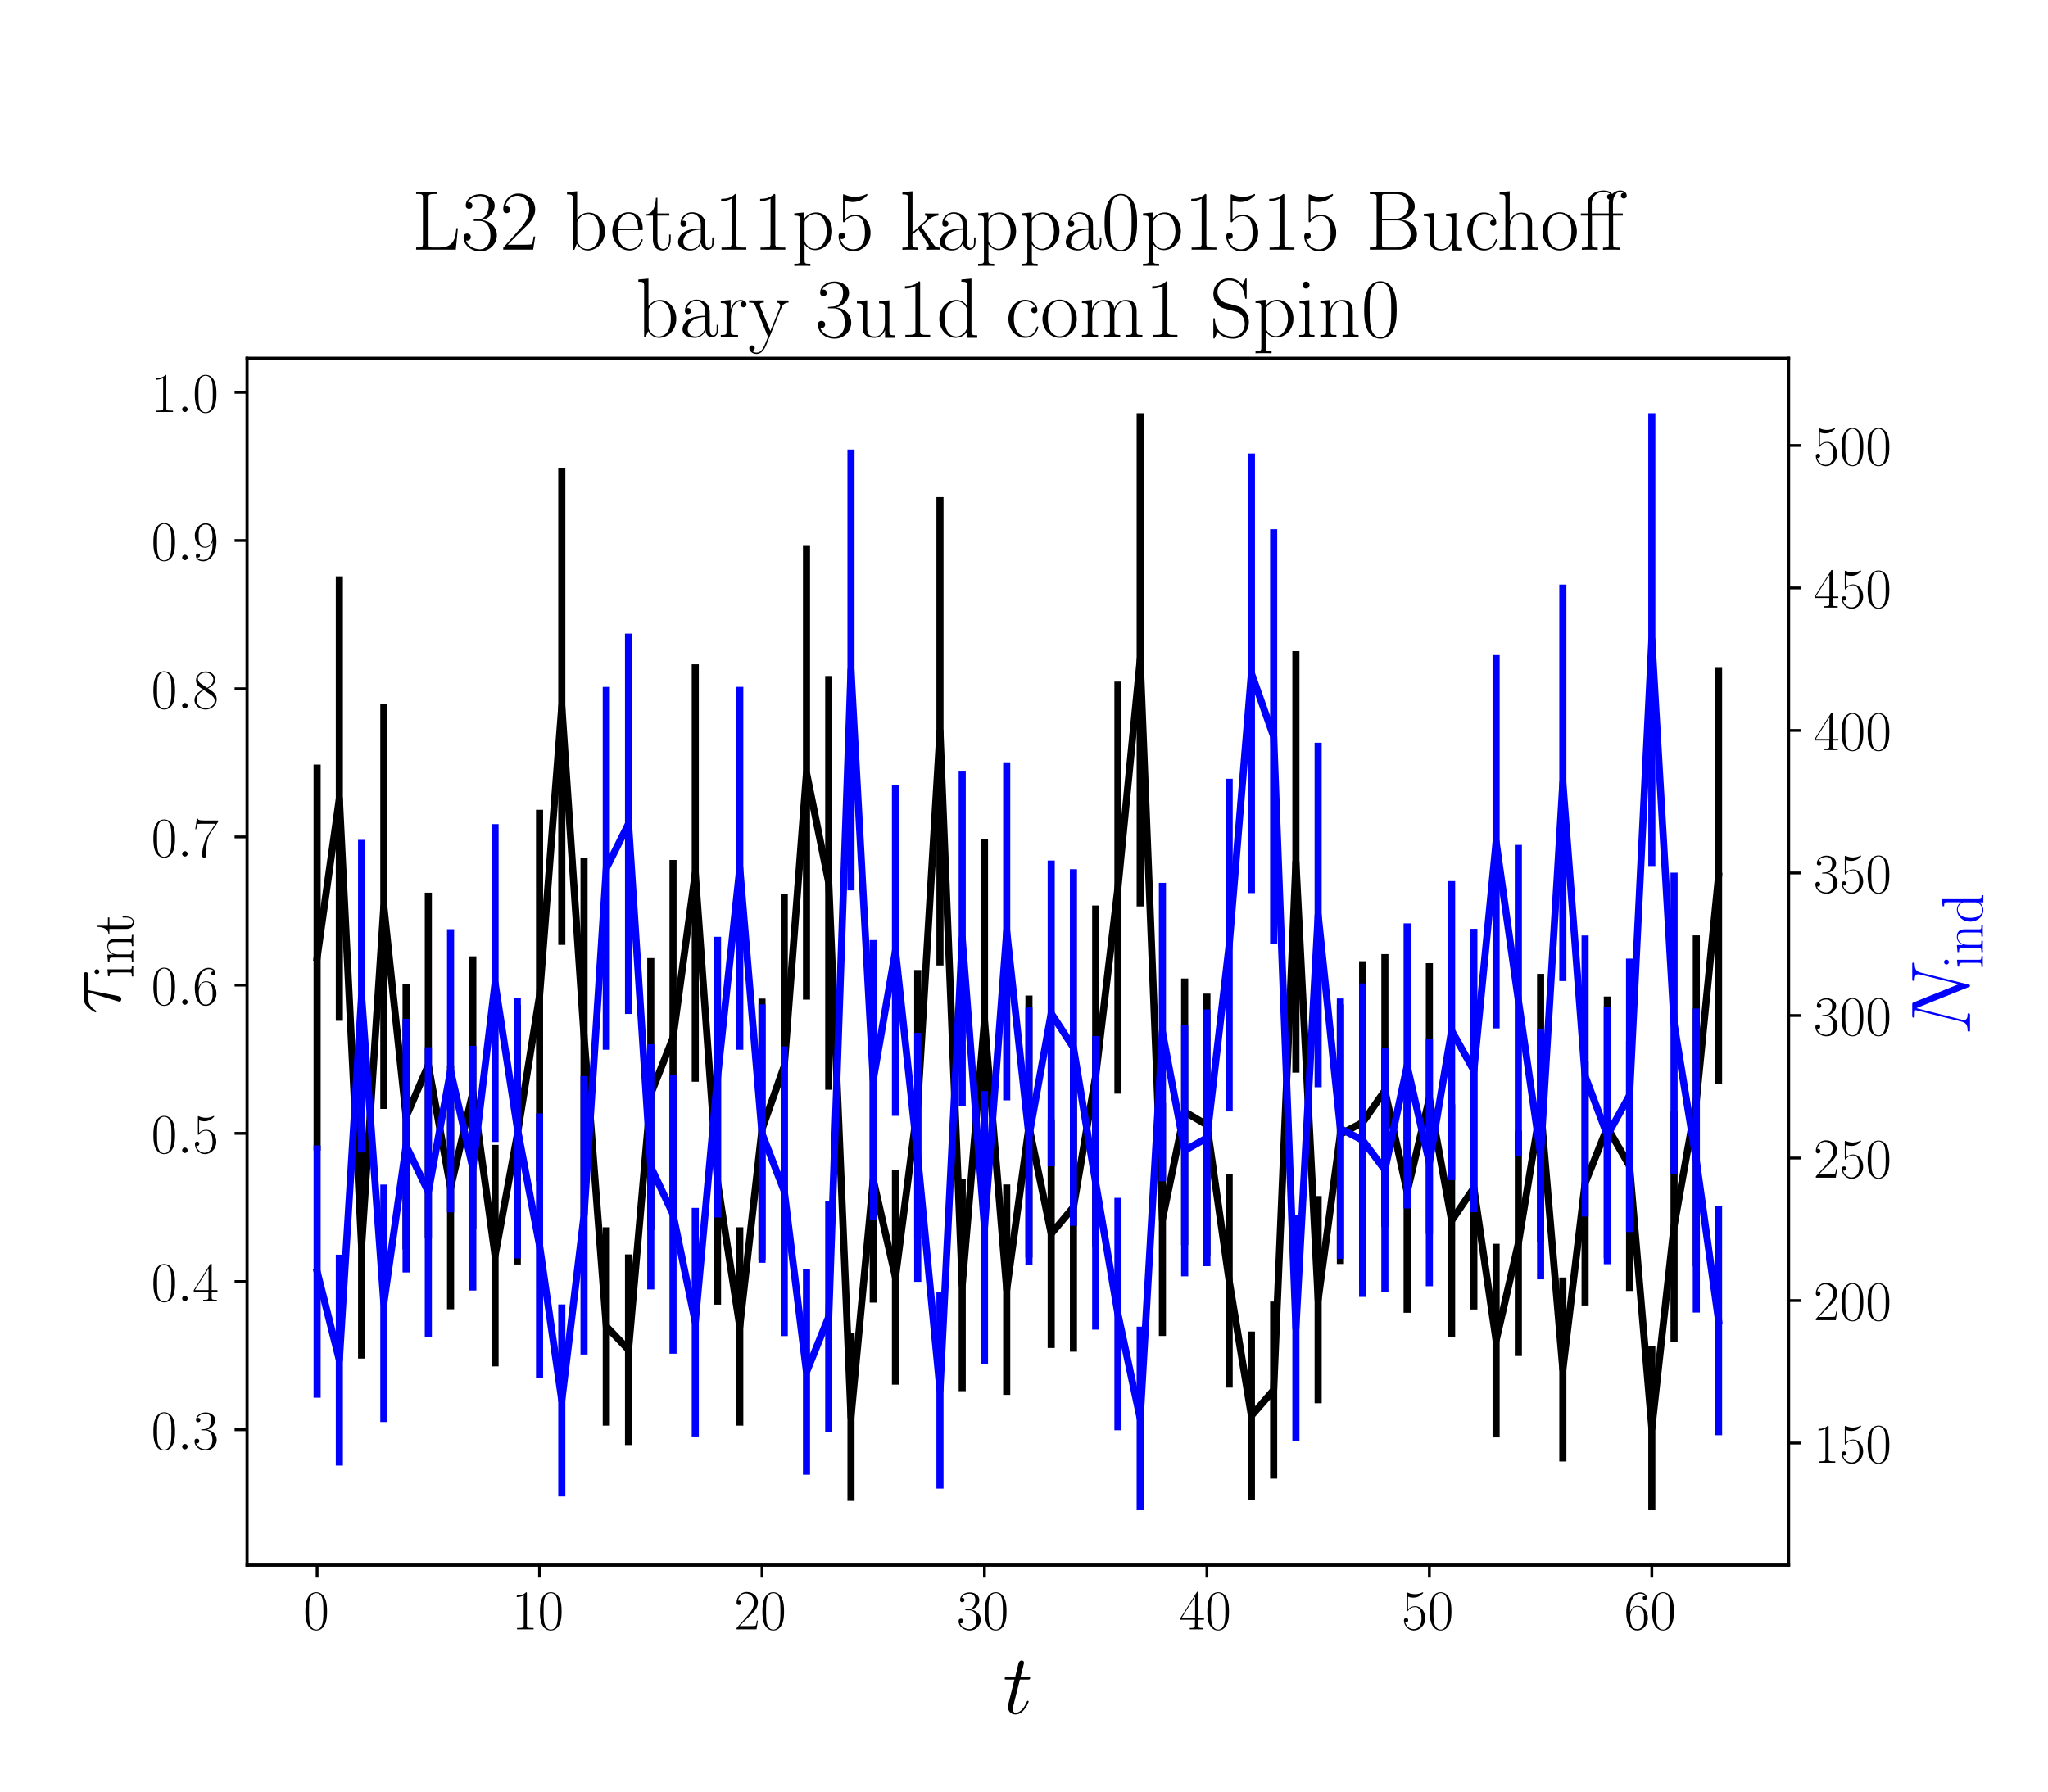 <?xml version="1.0" encoding="utf-8" standalone="no"?>
<!DOCTYPE svg PUBLIC "-//W3C//DTD SVG 1.1//EN"
  "http://www.w3.org/Graphics/SVG/1.1/DTD/svg11.dtd">
<!-- Created with matplotlib (https://matplotlib.org/) -->
<svg height="504pt" version="1.1" viewBox="0 0 576 504" width="576pt" xmlns="http://www.w3.org/2000/svg" xmlns:xlink="http://www.w3.org/1999/xlink">
 <defs>
  <style type="text/css">*{stroke-linecap:butt;stroke-linejoin:round;}</style>
 </defs>
 <g id="figure_1">
  <g id="patch_1">
   <path d="M 0 504 
L 576 504 
L 576 0 
L 0 0 
z
" style="fill:#ffffff;"/>
  </g>
  <g id="axes_1">
   <g id="patch_2">
    <path d="M 69.479 440.296 
L 503.053 440.296 
L 503.053 100.8 
L 69.479 100.8 
z
" style="fill:#ffffff;"/>
   </g>
   <g id="matplotlib.axis_1">
    <g id="xtick_1">
     <g id="line2d_1">
      <defs>
       <path d="M 0 0 
L 0 3.5 
" id="m3d76c1d32d" style="stroke:#000000;stroke-width:0.8;"/>
      </defs>
      <g>
       <use style="stroke:#000000;stroke-width:0.8;" x="89.187" xlink:href="#m3d76c1d32d" y="440.296"/>
      </g>
     </g>
     <g id="text_1">
      <!-- $\mathdefault{0}$ -->
      <g transform="translate(85.285 458.365)scale(0.16 -0.16)">
       <defs>
        <path d="M 42 31.641 
C 42 37.75 41.906 48.125 37.703 56.109 
C 34 63.109 28.094 65.594 22.906 65.594 
C 18.094 65.594 12 63.406 8.203 56.203 
C 4.203 48.719 3.797 39.438 3.797 31.641 
C 3.797 25.953 3.906 17.281 7 9.672 
C 11.297 -0.609 19 -2 22.906 -2 
C 27.5 -2 34.5 -0.109 38.594 9.375 
C 41.594 16.281 42 24.359 42 31.641 
z
M 22.906 -0.406 
C 16.5 -0.406 12.703 5.078 11.297 12.688 
C 10.203 18.562 10.203 27.156 10.203 32.75 
C 10.203 40.438 10.203 46.828 11.5 52.922 
C 13.406 61.391 19 64 22.906 64 
C 27 64 32.297 61.297 34.203 53.125 
C 35.5 47.438 35.594 40.734 35.594 32.75 
C 35.594 26.25 35.594 18.266 34.406 12.375 
C 32.297 1.484 26.406 -0.406 22.906 -0.406 
z
" id="CMR17-48"/>
       </defs>
       <use transform="scale(0.996)" xlink:href="#CMR17-48"/>
      </g>
     </g>
    </g>
    <g id="xtick_2">
     <g id="line2d_2">
      <g>
       <use style="stroke:#000000;stroke-width:0.8;" x="151.751" xlink:href="#m3d76c1d32d" y="440.296"/>
      </g>
     </g>
     <g id="text_2">
      <!-- $\mathdefault{10}$ -->
      <g transform="translate(143.947 458.365)scale(0.16 -0.16)">
       <defs>
        <path d="M 26.594 63.406 
C 26.594 65.5 26.5 65.5 25.094 65.5 
C 21.203 61.188 15.297 59.797 9.703 59.797 
C 9.406 59.797 8.906 59.797 8.797 59.5 
C 8.703 59.297 8.703 59.094 8.703 57 
C 11.797 57 17 57.594 21 59.984 
L 21 7.203 
C 21 3.688 20.797 2.5 12.203 2.5 
L 9.203 2.5 
L 9.203 0 
C 14 0 19 0 23.797 0 
C 28.594 0 33.594 0 38.406 0 
L 38.406 2.5 
L 35.406 2.5 
C 26.797 2.5 26.594 3.594 26.594 7.156 
z
" id="CMR17-49"/>
       </defs>
       <use transform="scale(0.996)" xlink:href="#CMR17-49"/>
       <use transform="translate(45.69 0)scale(0.996)" xlink:href="#CMR17-48"/>
      </g>
     </g>
    </g>
    <g id="xtick_3">
     <g id="line2d_3">
      <g>
       <use style="stroke:#000000;stroke-width:0.8;" x="214.316" xlink:href="#m3d76c1d32d" y="440.296"/>
      </g>
     </g>
     <g id="text_3">
      <!-- $\mathdefault{20}$ -->
      <g transform="translate(206.512 458.365)scale(0.16 -0.16)">
       <defs>
        <path d="M 41.703 15.453 
L 39.906 15.453 
C 38.906 8.375 38.094 7.172 37.703 6.562 
C 37.203 5.766 30 5.766 28.594 5.766 
L 9.406 5.766 
C 13 9.672 20 16.75 28.5 24.953 
C 34.594 30.734 41.703 37.531 41.703 47.422 
C 41.703 59.219 32.297 66 21.797 66 
C 10.797 66 4.094 56.312 4.094 47.344 
C 4.094 43.438 7 42.938 8.203 42.938 
C 9.203 42.938 12.203 43.547 12.203 47.031 
C 12.203 50.109 9.594 51 8.203 51 
C 7.594 51 7 50.906 6.594 50.703 
C 8.5 59.219 14.297 63.406 20.406 63.406 
C 29.094 63.406 34.797 56.516 34.797 47.422 
C 34.797 38.734 29.703 31.25 24 24.75 
L 4.094 2.281 
L 4.094 0 
L 39.297 0 
z
" id="CMR17-50"/>
       </defs>
       <use transform="scale(0.996)" xlink:href="#CMR17-50"/>
       <use transform="translate(45.69 0)scale(0.996)" xlink:href="#CMR17-48"/>
      </g>
     </g>
    </g>
    <g id="xtick_4">
     <g id="line2d_4">
      <g>
       <use style="stroke:#000000;stroke-width:0.8;" x="276.881" xlink:href="#m3d76c1d32d" y="440.296"/>
      </g>
     </g>
     <g id="text_4">
      <!-- $\mathdefault{30}$ -->
      <g transform="translate(269.077 458.365)scale(0.16 -0.16)">
       <defs>
        <path d="M 22.094 33.703 
C 31 33.703 34.906 25.969 34.906 17.031 
C 34.906 5 28.5 0.391 22.703 0.391 
C 17.406 0.391 8.797 3.031 6.094 10.828 
C 6.594 10.625 7.094 10.625 7.594 10.625 
C 10 10.625 11.797 12.219 11.797 14.812 
C 11.797 17.703 9.594 19 7.594 19 
C 5.906 19 3.297 18.203 3.297 14.469 
C 3.297 5.234 12.297 -2 22.906 -2 
C 34 -2 42.5 6.719 42.5 16.953 
C 42.5 26.672 34.5 33.703 25 34.797 
C 32.594 36.375 39.906 43.062 39.906 52.016 
C 39.906 59.688 32 65.297 23 65.297 
C 13.906 65.297 5.906 59.828 5.906 52.016 
C 5.906 48.594 8.5 48 9.797 48 
C 11.906 48 13.703 49.297 13.703 51.891 
C 13.703 54.469 11.906 55.766 9.797 55.766 
C 9.406 55.766 8.906 55.766 8.5 55.578 
C 11.406 61.859 19.297 63 22.797 63 
C 26.297 63 32.906 61.328 32.906 51.875 
C 32.906 49.109 32.5 44.188 29.094 39.844 
C 26.094 36 22.703 36 19.406 35.688 
C 18.906 35.688 16.594 35.453 16.203 35.453 
C 15.5 35.359 15.094 35.266 15.094 34.5 
C 15.094 33.797 15.203 33.703 17.203 33.703 
z
" id="CMR17-51"/>
       </defs>
       <use transform="scale(0.996)" xlink:href="#CMR17-51"/>
       <use transform="translate(45.69 0)scale(0.996)" xlink:href="#CMR17-48"/>
      </g>
     </g>
    </g>
    <g id="xtick_5">
     <g id="line2d_5">
      <g>
       <use style="stroke:#000000;stroke-width:0.8;" x="339.446" xlink:href="#m3d76c1d32d" y="440.296"/>
      </g>
     </g>
     <g id="text_5">
      <!-- $\mathdefault{40}$ -->
      <g transform="translate(331.642 458.365)scale(0.16 -0.16)">
       <defs>
        <path d="M 33.594 64.406 
C 33.594 66.5 33.5 66.5 31.703 66.5 
L 2 19.594 
L 2 17 
L 27.797 17 
L 27.797 7.141 
C 27.797 3.5 27.594 2.5 20.594 2.5 
L 18.703 2.5 
L 18.703 0 
C 21.906 0 27.297 0 30.703 0 
C 34.094 0 39.5 0 42.703 0 
L 42.703 2.5 
L 40.797 2.5 
C 33.797 2.5 33.594 3.5 33.594 7.141 
L 33.594 17 
L 43.797 17 
L 43.797 19.594 
L 33.594 19.594 
z
M 28.094 57.859 
L 28.094 19.594 
L 4 19.594 
z
" id="CMR17-52"/>
       </defs>
       <use transform="scale(0.996)" xlink:href="#CMR17-52"/>
       <use transform="translate(45.69 0)scale(0.996)" xlink:href="#CMR17-48"/>
      </g>
     </g>
    </g>
    <g id="xtick_6">
     <g id="line2d_6">
      <g>
       <use style="stroke:#000000;stroke-width:0.8;" x="402.011" xlink:href="#m3d76c1d32d" y="440.296"/>
      </g>
     </g>
     <g id="text_6">
      <!-- $\mathdefault{50}$ -->
      <g transform="translate(394.207 458.365)scale(0.16 -0.16)">
       <defs>
        <path d="M 11.406 57.688 
C 12.406 57.281 16.5 56 20.703 56 
C 30 56 35.094 61.109 38 64.062 
C 38 64.953 38 65.5 37.406 65.5 
C 37.297 65.5 37.094 65.5 36.297 65.047 
C 32.797 63.406 28.703 62.078 23.703 62.078 
C 20.703 62.078 16.203 62.484 11.297 64.672 
C 10.203 65.172 10 65.172 9.906 65.172 
C 9.406 65.172 9.297 65.062 9.297 63.078 
L 9.297 34.422 
C 9.297 32.641 9.297 32.141 10.297 32.141 
C 10.797 32.141 11 32.344 11.5 33.031 
C 14.703 37.516 19.094 39.406 24.094 39.406 
C 27.594 39.406 35.094 37.219 35.094 20.141 
C 35.094 16.953 35.094 11.172 32.094 6.578 
C 29.594 2.484 25.703 0.391 21.406 0.391 
C 14.797 0.391 8.094 5 6.297 12.719 
C 6.703 12.609 7.5 12.422 7.906 12.422 
C 9.203 12.422 11.703 13.125 11.703 16.219 
C 11.703 18.906 9.797 20 7.906 20 
C 5.594 20 4.094 18.594 4.094 15.797 
C 4.094 7.094 11 -2 21.594 -2 
C 31.906 -2 41.703 6.875 41.703 19.75 
C 41.703 31.719 33.906 41 24.203 41 
C 19.094 41 14.797 39.109 11.406 35.531 
z
" id="CMR17-53"/>
       </defs>
       <use transform="scale(0.996)" xlink:href="#CMR17-53"/>
       <use transform="translate(45.69 0)scale(0.996)" xlink:href="#CMR17-48"/>
      </g>
     </g>
    </g>
    <g id="xtick_7">
     <g id="line2d_7">
      <g>
       <use style="stroke:#000000;stroke-width:0.8;" x="464.576" xlink:href="#m3d76c1d32d" y="440.296"/>
      </g>
     </g>
     <g id="text_7">
      <!-- $\mathdefault{60}$ -->
      <g transform="translate(456.772 458.365)scale(0.16 -0.16)">
       <defs>
        <path d="M 10.594 34 
C 10.594 57.656 21.797 63 28.297 63 
C 30.406 63 35.5 62.641 37.5 59 
C 35.906 59 32.906 59 32.906 55.516 
C 32.906 52.828 35.094 51.922 36.5 51.922 
C 37.406 51.922 40.094 52.312 40.094 55.625 
C 40.094 61.781 35.094 65.297 28.203 65.297 
C 16.297 65.297 3.797 52.969 3.797 31 
C 3.797 3.953 15.094 -2 23.094 -2 
C 32.797 -2 42 6.672 42 20.047 
C 42 32.516 33.906 41.594 23.703 41.594 
C 17.594 41.594 13.094 37.609 10.594 30.625 
z
M 23.094 0.391 
C 10.797 0.391 10.797 18.75 10.797 22.438 
C 10.797 29.625 14.203 40 23.5 40 
C 25.203 40 30.094 40 33.406 33.125 
C 35.203 29.219 35.203 25.141 35.203 20.141 
C 35.203 14.75 35.203 10.781 33.094 6.781 
C 30.906 2.672 27.703 0.391 23.094 0.391 
z
" id="CMR17-54"/>
       </defs>
       <use transform="scale(0.996)" xlink:href="#CMR17-54"/>
       <use transform="translate(45.69 0)scale(0.996)" xlink:href="#CMR17-48"/>
      </g>
     </g>
    </g>
    <g id="text_8">
     <!-- $t$ -->
     <g transform="translate(282.039 482.069)scale(0.24 -0.24)">
      <defs>
       <path d="M 20.094 40.094 
L 29.297 40.094 
C 31.203 40.094 32.203 40.094 32.203 41.891 
C 32.203 43 31.594 43 29.594 43 
L 20.797 43 
L 24.5 57.688 
C 24.906 59.078 24.906 59.281 24.906 60 
C 24.906 61.609 23.594 62.5 22.297 62.5 
C 21.5 62.5 19.203 62.203 18.406 58.984 
L 14.5 43 
L 5.094 43 
C 3.094 43 2.203 43 2.203 41.094 
C 2.203 40.094 2.906 40.094 4.797 40.094 
L 13.703 40.094 
L 7.094 13.766 
C 6.297 10.281 6 9.281 6 7.984 
C 6 3.297 9.297 -1 14.906 -1 
C 25 -1 30.406 13.562 30.406 14.25 
C 30.406 14.859 30 15.156 29.406 15.156 
C 29.203 15.156 28.797 15.156 28.594 14.75 
C 28.5 14.656 28.406 14.547 27.703 12.953 
C 25.594 7.984 21 1 15.203 1 
C 12.203 1 12 3.5 12 5.688 
C 12 5.781 12 7.688 12.297 8.875 
z
" id="CMMI12-116"/>
      </defs>
      <use transform="scale(0.996)" xlink:href="#CMMI12-116"/>
     </g>
    </g>
   </g>
   <g id="matplotlib.axis_2">
    <g id="ytick_1">
     <g id="line2d_8">
      <defs>
       <path d="M 0 0 
L -3.5 0 
" id="m7ca99672e6" style="stroke:#000000;stroke-width:0.8;"/>
      </defs>
      <g>
       <use style="stroke:#000000;stroke-width:0.8;" x="69.479" xlink:href="#m7ca99672e6" y="402.204"/>
      </g>
     </g>
     <g id="text_9">
      <!-- $\mathdefault{0.3}$ -->
      <g transform="translate(42.535 407.739)scale(0.16 -0.16)">
       <defs>
        <path d="M 18.406 4.797 
C 18.406 7.688 16 9.672 13.594 9.672 
C 10.703 9.672 8.703 7.281 8.703 4.891 
C 8.703 2 11.094 0 13.5 0 
C 16.406 0 18.406 2.391 18.406 4.797 
z
" id="CMMI12-58"/>
       </defs>
       <use transform="scale(0.996)" xlink:href="#CMR17-48"/>
       <use transform="translate(45.69 0)scale(0.996)" xlink:href="#CMMI12-58"/>
       <use transform="translate(72.788 0)scale(0.996)" xlink:href="#CMR17-51"/>
      </g>
     </g>
    </g>
    <g id="ytick_2">
     <g id="line2d_9">
      <g>
       <use style="stroke:#000000;stroke-width:0.8;" x="69.479" xlink:href="#m7ca99672e6" y="360.512"/>
      </g>
     </g>
     <g id="text_10">
      <!-- $\mathdefault{0.4}$ -->
      <g transform="translate(42.535 366.047)scale(0.16 -0.16)">
       <use transform="scale(0.996)" xlink:href="#CMR17-48"/>
       <use transform="translate(45.69 0)scale(0.996)" xlink:href="#CMMI12-58"/>
       <use transform="translate(72.788 0)scale(0.996)" xlink:href="#CMR17-52"/>
      </g>
     </g>
    </g>
    <g id="ytick_3">
     <g id="line2d_10">
      <g>
       <use style="stroke:#000000;stroke-width:0.8;" x="69.479" xlink:href="#m7ca99672e6" y="318.821"/>
      </g>
     </g>
     <g id="text_11">
      <!-- $\mathdefault{0.5}$ -->
      <g transform="translate(42.535 324.356)scale(0.16 -0.16)">
       <use transform="scale(0.996)" xlink:href="#CMR17-48"/>
       <use transform="translate(45.69 0)scale(0.996)" xlink:href="#CMMI12-58"/>
       <use transform="translate(72.788 0)scale(0.996)" xlink:href="#CMR17-53"/>
      </g>
     </g>
    </g>
    <g id="ytick_4">
     <g id="line2d_11">
      <g>
       <use style="stroke:#000000;stroke-width:0.8;" x="69.479" xlink:href="#m7ca99672e6" y="277.129"/>
      </g>
     </g>
     <g id="text_12">
      <!-- $\mathdefault{0.6}$ -->
      <g transform="translate(42.535 282.664)scale(0.16 -0.16)">
       <use transform="scale(0.996)" xlink:href="#CMR17-48"/>
       <use transform="translate(45.69 0)scale(0.996)" xlink:href="#CMMI12-58"/>
       <use transform="translate(72.788 0)scale(0.996)" xlink:href="#CMR17-54"/>
      </g>
     </g>
    </g>
    <g id="ytick_5">
     <g id="line2d_12">
      <g>
       <use style="stroke:#000000;stroke-width:0.8;" x="69.479" xlink:href="#m7ca99672e6" y="235.438"/>
      </g>
     </g>
     <g id="text_13">
      <!-- $\mathdefault{0.7}$ -->
      <g transform="translate(42.535 240.973)scale(0.16 -0.16)">
       <defs>
        <path d="M 45.094 61.578 
L 45.094 63.766 
L 21.594 63.766 
C 9.906 63.766 9.703 65.078 9.297 67 
L 7.5 67 
L 4.594 48.344 
L 6.406 48.344 
C 6.703 50.234 7.406 55.312 8.594 57.203 
C 9.203 58 16.594 58 18.297 58 
L 40.297 58 
L 29.203 41.578 
C 21.797 30.531 16.703 15.609 16.703 2.578 
C 16.703 1.391 16.703 -2 20.297 -2 
C 23.906 -2 23.906 1.391 23.906 2.672 
L 23.906 7.266 
C 23.906 23.562 26.703 34.312 31.297 41.188 
z
" id="CMR17-55"/>
       </defs>
       <use transform="scale(0.996)" xlink:href="#CMR17-48"/>
       <use transform="translate(45.69 0)scale(0.996)" xlink:href="#CMMI12-58"/>
       <use transform="translate(72.788 0)scale(0.996)" xlink:href="#CMR17-55"/>
      </g>
     </g>
    </g>
    <g id="ytick_6">
     <g id="line2d_13">
      <g>
       <use style="stroke:#000000;stroke-width:0.8;" x="69.479" xlink:href="#m7ca99672e6" y="193.746"/>
      </g>
     </g>
     <g id="text_14">
      <!-- $\mathdefault{0.8}$ -->
      <g transform="translate(42.535 199.281)scale(0.16 -0.16)">
       <defs>
        <path d="M 27.203 35.375 
C 33.5 38.547 39.906 43.328 39.906 50.984 
C 39.906 60.016 31.094 65.297 23 65.297 
C 13.906 65.297 5.906 58.734 5.906 49.688 
C 5.906 47.203 6.5 42.922 10.406 39.141 
C 11.406 38.156 15.594 35.172 18.297 33.281 
C 13.797 30.984 3.297 25.531 3.297 14.594 
C 3.297 4.359 13.094 -2 22.797 -2 
C 33.5 -2 42.5 5.656 42.5 15.781 
C 42.5 24.844 36.406 29.016 32.406 31.703 
z
M 14.094 44.094 
C 13.297 44.594 9.297 47.672 9.297 52.359 
C 9.297 58.422 15.594 63 22.797 63 
C 30.703 63 36.5 57.438 36.5 50.969 
C 36.5 41.703 26.094 36.422 25.594 36.422 
C 25.5 36.422 25.406 36.422 24.594 37.031 
z
M 32.5 23.734 
C 34 22.641 38.797 19.375 38.797 13.297 
C 38.797 5.953 31.406 0.391 23 0.391 
C 13.906 0.391 7 6.844 7 14.688 
C 7 22.547 13.094 29.094 20 32.188 
z
" id="CMR17-56"/>
       </defs>
       <use transform="scale(0.996)" xlink:href="#CMR17-48"/>
       <use transform="translate(45.69 0)scale(0.996)" xlink:href="#CMMI12-58"/>
       <use transform="translate(72.788 0)scale(0.996)" xlink:href="#CMR17-56"/>
      </g>
     </g>
    </g>
    <g id="ytick_7">
     <g id="line2d_14">
      <g>
       <use style="stroke:#000000;stroke-width:0.8;" x="69.479" xlink:href="#m7ca99672e6" y="152.055"/>
      </g>
     </g>
     <g id="text_15">
      <!-- $\mathdefault{0.9}$ -->
      <g transform="translate(42.535 157.59)scale(0.16 -0.16)">
       <defs>
        <path d="M 35.203 29.125 
C 35.203 7.25 26.094 0.484 18.594 0.484 
C 16.297 0.484 10.703 0.484 8.406 4.594 
C 11 4.188 12.906 5.578 12.906 8.094 
C 12.906 10.812 10.703 11.703 9.297 11.703 
C 8.406 11.703 5.703 11.297 5.703 7.906 
C 5.703 1.109 11.594 -2 18.797 -2 
C 30.297 -2 42 10.531 42 32.391 
C 42 59.641 30.797 65.297 23.203 65.297 
C 13.297 65.297 3.797 56.688 3.797 43.406 
C 3.797 31.109 11.906 22 22.094 22 
C 30.5 22 34.203 29.734 35.203 33 
z
M 22.297 23.594 
C 19.594 23.594 15.797 24.094 12.703 30.031 
C 10.594 33.891 10.594 38.453 10.594 43.297 
C 10.594 49.156 10.594 53.203 13.406 57.562 
C 14.797 59.641 17.406 63 23.203 63 
C 35 63 35 45.078 35 41.125 
C 35 34.094 31.797 23.594 22.297 23.594 
z
" id="CMR17-57"/>
       </defs>
       <use transform="scale(0.996)" xlink:href="#CMR17-48"/>
       <use transform="translate(45.69 0)scale(0.996)" xlink:href="#CMMI12-58"/>
       <use transform="translate(72.788 0)scale(0.996)" xlink:href="#CMR17-57"/>
      </g>
     </g>
    </g>
    <g id="ytick_8">
     <g id="line2d_15">
      <g>
       <use style="stroke:#000000;stroke-width:0.8;" x="69.479" xlink:href="#m7ca99672e6" y="110.363"/>
      </g>
     </g>
     <g id="text_16">
      <!-- $\mathdefault{1.0}$ -->
      <g transform="translate(42.535 115.898)scale(0.16 -0.16)">
       <use transform="scale(0.996)" xlink:href="#CMR17-49"/>
       <use transform="translate(45.69 0)scale(0.996)" xlink:href="#CMMI12-58"/>
       <use transform="translate(72.788 0)scale(0.996)" xlink:href="#CMR17-48"/>
      </g>
     </g>
    </g>
    <g id="text_17">
     <!-- $\tau_{\rm int}$ -->
     <g transform="translate(33.884 285.419)rotate(-90)scale(0.24 -0.24)">
      <defs>
       <path d="M 28.703 37.625 
L 45.297 37.625 
C 46.594 37.625 49.906 37.625 49.906 40.812 
C 49.906 43 48 43 46.203 43 
L 18.703 43 
C 16.406 43 13 43 8.406 38.125 
C 5.797 35.234 2.594 29.953 2.594 29.359 
C 2.594 28.766 3.094 28.562 3.703 28.562 
C 4.406 28.562 4.5 28.859 5 29.453 
C 10.203 37.625 15.406 37.625 17.906 37.625 
L 26.203 37.625 
L 15.797 3.484 
C 15.297 1.984 15.297 1.781 15.297 1.484 
C 15.297 0.391 16 -1 18 -1 
C 21.094 -1 21.594 1.688 21.906 3.172 
z
" id="CMMI12-28"/>
       <path d="M 15.5 61.078 
C 15.5 63.266 13.703 65.156 11.406 65.156 
C 9.203 65.156 7.297 63.375 7.297 61.078 
C 7.297 58.891 9.094 57 11.406 57 
C 13.594 57 15.5 58.797 15.5 61.078 
z
M 3.797 42.281 
L 3.797 39.703 
C 9.406 39.703 10.203 39.094 10.203 34.328 
L 10.203 6.672 
C 10.203 2.875 9.797 2.391 3.406 2.391 
L 3.406 -0.203 
C 5.797 0 10.094 0 12.594 0 
C 15 0 19.094 0 21.406 -0.203 
L 21.406 2.391 
C 15.5 2.391 15.297 2.984 15.297 6.562 
L 15.297 43.375 
z
" id="CMR17-105"/>
       <path d="M 41.5 30.203 
C 41.5 35.297 40.5 43.594 28.703 43.594 
C 20.797 43.594 16.703 37.5 15.203 33.5 
L 15.094 33.5 
L 15.094 43.594 
L 3.297 42.5 
L 3.297 39.906 
C 9.203 39.906 10.094 39.297 10.094 34.5 
L 10.094 6.688 
C 10.094 2.875 9.703 2.391 3.297 2.391 
L 3.297 -0.203 
C 5.703 0 10.094 0 12.703 0 
C 15.297 0 19.797 0 22.203 -0.203 
L 22.203 2.391 
C 15.797 2.391 15.406 2.781 15.406 6.688 
L 15.406 25.906 
C 15.406 35.109 21 42 28 42 
C 35.406 42 36.203 35.406 36.203 30.594 
L 36.203 6.688 
C 36.203 2.875 35.797 2.391 29.406 2.391 
L 29.406 -0.203 
C 31.797 0 36.203 0 38.797 0 
C 41.406 0 45.906 0 48.297 -0.203 
L 48.297 2.391 
C 41.906 2.391 41.5 2.781 41.5 6.688 
z
" id="CMR17-110"/>
       <path d="M 15.094 40 
L 29.094 40 
L 29.094 42.578 
L 15.094 42.578 
L 15.094 61 
L 13.297 61 
C 13.094 50.703 9.594 41.688 1.094 41.688 
L 1.094 40 
L 9.797 40 
L 9.797 12.047 
C 9.797 10.156 9.797 -1 21.406 -1 
C 27.297 -1 30.703 4.781 30.703 12.141 
L 30.703 17.812 
L 28.906 17.812 
L 28.906 12.234 
C 28.906 5.375 26.203 0.797 22 0.797 
C 19.094 0.797 15.094 2.781 15.094 11.844 
z
" id="CMR17-116"/>
      </defs>
      <use transform="scale(0.996)" xlink:href="#CMMI12-28"/>
      <use transform="translate(42.364 -14.944)scale(0.697)" xlink:href="#CMR17-105"/>
      <use transform="translate(59.773 -14.944)scale(0.697)" xlink:href="#CMR17-110"/>
      <use transform="translate(93.578 -14.944)scale(0.697)" xlink:href="#CMR17-116"/>
     </g>
    </g>
   </g>
   <g id="LineCollection_1">
    <path clip-path="url(#pd4a9408c5e)" d="M 89.187 323.682 
L 89.187 215.084 
" style="fill:none;stroke:#000000;stroke-width:2;"/>
    <path clip-path="url(#pd4a9408c5e)" d="M 95.443 287.167 
L 95.443 162.127 
" style="fill:none;stroke:#000000;stroke-width:2;"/>
    <path clip-path="url(#pd4a9408c5e)" d="M 101.7 382.187 
L 101.7 319.039 
" style="fill:none;stroke:#000000;stroke-width:2;"/>
    <path clip-path="url(#pd4a9408c5e)" d="M 107.956 311.961 
L 107.956 197.985 
" style="fill:none;stroke:#000000;stroke-width:2;"/>
    <path clip-path="url(#pd4a9408c5e)" d="M 114.213 351.449 
L 114.213 276.895 
" style="fill:none;stroke:#000000;stroke-width:2;"/>
    <path clip-path="url(#pd4a9408c5e)" d="M 120.469 348.171 
L 120.469 251.116 
" style="fill:none;stroke:#000000;stroke-width:2;"/>
    <path clip-path="url(#pd4a9408c5e)" d="M 126.725 368.321 
L 126.725 299.941 
" style="fill:none;stroke:#000000;stroke-width:2;"/>
    <path clip-path="url(#pd4a9408c5e)" d="M 132.982 345.657 
L 132.982 269.032 
" style="fill:none;stroke:#000000;stroke-width:2;"/>
    <path clip-path="url(#pd4a9408c5e)" d="M 139.238 384.38 
L 139.238 322.071 
" style="fill:none;stroke:#000000;stroke-width:2;"/>
    <path clip-path="url(#pd4a9408c5e)" d="M 145.495 355.715 
L 145.495 282.702 
" style="fill:none;stroke:#000000;stroke-width:2;"/>
    <path clip-path="url(#pd4a9408c5e)" d="M 151.751 332.365 
L 151.751 227.812 
" style="fill:none;stroke:#000000;stroke-width:2;"/>
    <path clip-path="url(#pd4a9408c5e)" d="M 158.008 265.801 
L 158.008 131.566 
" style="fill:none;stroke:#000000;stroke-width:2;"/>
    <path clip-path="url(#pd4a9408c5e)" d="M 164.264 341.631 
L 164.264 241.453 
" style="fill:none;stroke:#000000;stroke-width:2;"/>
    <path clip-path="url(#pd4a9408c5e)" d="M 170.521 401.048 
L 170.521 345.241 
" style="fill:none;stroke:#000000;stroke-width:2;"/>
    <path clip-path="url(#pd4a9408c5e)" d="M 176.777 406.517 
L 176.777 352.886 
" style="fill:none;stroke:#000000;stroke-width:2;"/>
    <path clip-path="url(#pd4a9408c5e)" d="M 183.034 346.017 
L 183.034 269.52 
" style="fill:none;stroke:#000000;stroke-width:2;"/>
    <path clip-path="url(#pd4a9408c5e)" d="M 189.29 341.945 
L 189.29 241.917 
" style="fill:none;stroke:#000000;stroke-width:2;"/>
    <path clip-path="url(#pd4a9408c5e)" d="M 195.547 304.305 
L 195.547 186.867 
" style="fill:none;stroke:#000000;stroke-width:2;"/>
    <path clip-path="url(#pd4a9408c5e)" d="M 201.803 367.014 
L 201.803 298.148 
" style="fill:none;stroke:#000000;stroke-width:2;"/>
    <path clip-path="url(#pd4a9408c5e)" d="M 208.06 401.054 
L 208.06 345.248 
" style="fill:none;stroke:#000000;stroke-width:2;"/>
    <path clip-path="url(#pd4a9408c5e)" d="M 214.316 354.408 
L 214.316 280.922 
" style="fill:none;stroke:#000000;stroke-width:2;"/>
    <path clip-path="url(#pd4a9408c5e)" d="M 220.573 348.367 
L 220.573 251.406 
" style="fill:none;stroke:#000000;stroke-width:2;"/>
    <path clip-path="url(#pd4a9408c5e)" d="M 226.829 281.208 
L 226.829 153.571 
" style="fill:none;stroke:#000000;stroke-width:2;"/>
    <path clip-path="url(#pd4a9408c5e)" d="M 233.086 306.57 
L 233.086 190.153 
" style="fill:none;stroke:#000000;stroke-width:2;"/>
    <path clip-path="url(#pd4a9408c5e)" d="M 239.342 422.237 
L 239.342 374.987 
" style="fill:none;stroke:#000000;stroke-width:2;"/>
    <path clip-path="url(#pd4a9408c5e)" d="M 245.599 366.446 
L 245.599 297.369 
" style="fill:none;stroke:#000000;stroke-width:2;"/>
    <path clip-path="url(#pd4a9408c5e)" d="M 251.855 389.523 
L 251.855 329.199 
" style="fill:none;stroke:#000000;stroke-width:2;"/>
    <path clip-path="url(#pd4a9408c5e)" d="M 258.112 348.489 
L 258.112 272.874 
" style="fill:none;stroke:#000000;stroke-width:2;"/>
    <path clip-path="url(#pd4a9408c5e)" d="M 264.368 271.603 
L 264.368 139.833 
" style="fill:none;stroke:#000000;stroke-width:2;"/>
    <path clip-path="url(#pd4a9408c5e)" d="M 270.625 391.362 
L 270.625 331.752 
" style="fill:none;stroke:#000000;stroke-width:2;"/>
    <path clip-path="url(#pd4a9408c5e)" d="M 276.881 338.01 
L 276.881 236.116 
" style="fill:none;stroke:#000000;stroke-width:2;"/>
    <path clip-path="url(#pd4a9408c5e)" d="M 283.138 392.405 
L 283.138 333.201 
" style="fill:none;stroke:#000000;stroke-width:2;"/>
    <path clip-path="url(#pd4a9408c5e)" d="M 289.394 353.771 
L 289.394 280.055 
" style="fill:none;stroke:#000000;stroke-width:2;"/>
    <path clip-path="url(#pd4a9408c5e)" d="M 295.651 379.203 
L 295.651 314.916 
" style="fill:none;stroke:#000000;stroke-width:2;"/>
    <path clip-path="url(#pd4a9408c5e)" d="M 301.907 380.25 
L 301.907 298.942 
" style="fill:none;stroke:#000000;stroke-width:2;"/>
    <path clip-path="url(#pd4a9408c5e)" d="M 308.163 350.609 
L 308.163 254.726 
" style="fill:none;stroke:#000000;stroke-width:2;"/>
    <path clip-path="url(#pd4a9408c5e)" d="M 314.42 307.664 
L 314.42 191.74 
" style="fill:none;stroke:#000000;stroke-width:2;"/>
    <path clip-path="url(#pd4a9408c5e)" d="M 320.676 254.997 
L 320.676 116.232 
" style="fill:none;stroke:#000000;stroke-width:2;"/>
    <path clip-path="url(#pd4a9408c5e)" d="M 326.933 375.832 
L 326.933 310.268 
" style="fill:none;stroke:#000000;stroke-width:2;"/>
    <path clip-path="url(#pd4a9408c5e)" d="M 333.189 350.251 
L 333.189 275.267 
" style="fill:none;stroke:#000000;stroke-width:2;"/>
    <path clip-path="url(#pd4a9408c5e)" d="M 339.446 353.376 
L 339.446 279.517 
" style="fill:none;stroke:#000000;stroke-width:2;"/>
    <path clip-path="url(#pd4a9408c5e)" d="M 345.702 390.354 
L 345.702 330.352 
" style="fill:none;stroke:#000000;stroke-width:2;"/>
    <path clip-path="url(#pd4a9408c5e)" d="M 351.959 421.937 
L 351.959 374.565 
" style="fill:none;stroke:#000000;stroke-width:2;"/>
    <path clip-path="url(#pd4a9408c5e)" d="M 358.215 415.96 
L 358.215 366.141 
" style="fill:none;stroke:#000000;stroke-width:2;"/>
    <path clip-path="url(#pd4a9408c5e)" d="M 364.472 301.749 
L 364.472 183.164 
" style="fill:none;stroke:#000000;stroke-width:2;"/>
    <path clip-path="url(#pd4a9408c5e)" d="M 370.728 394.754 
L 370.728 336.468 
" style="fill:none;stroke:#000000;stroke-width:2;"/>
    <path clip-path="url(#pd4a9408c5e)" d="M 376.985 355.59 
L 376.985 282.532 
" style="fill:none;stroke:#000000;stroke-width:2;"/>
    <path clip-path="url(#pd4a9408c5e)" d="M 383.241 361.162 
L 383.241 270.398 
" style="fill:none;stroke:#000000;stroke-width:2;"/>
    <path clip-path="url(#pd4a9408c5e)" d="M 389.498 345.194 
L 389.498 268.405 
" style="fill:none;stroke:#000000;stroke-width:2;"/>
    <path clip-path="url(#pd4a9408c5e)" d="M 395.754 369.304 
L 395.754 301.291 
" style="fill:none;stroke:#000000;stroke-width:2;"/>
    <path clip-path="url(#pd4a9408c5e)" d="M 402.011 347.077 
L 402.011 270.957 
" style="fill:none;stroke:#000000;stroke-width:2;"/>
    <path clip-path="url(#pd4a9408c5e)" d="M 408.267 376.1 
L 408.267 310.637 
" style="fill:none;stroke:#000000;stroke-width:2;"/>
    <path clip-path="url(#pd4a9408c5e)" d="M 414.524 368.379 
L 414.524 300.021 
" style="fill:none;stroke:#000000;stroke-width:2;"/>
    <path clip-path="url(#pd4a9408c5e)" d="M 420.78 404.37 
L 420.78 349.882 
" style="fill:none;stroke:#000000;stroke-width:2;"/>
    <path clip-path="url(#pd4a9408c5e)" d="M 427.037 381.47 
L 427.037 318.048 
" style="fill:none;stroke:#000000;stroke-width:2;"/>
    <path clip-path="url(#pd4a9408c5e)" d="M 433.293 349.291 
L 433.293 273.962 
" style="fill:none;stroke:#000000;stroke-width:2;"/>
    <path clip-path="url(#pd4a9408c5e)" d="M 439.55 411.145 
L 439.55 359.375 
" style="fill:none;stroke:#000000;stroke-width:2;"/>
    <path clip-path="url(#pd4a9408c5e)" d="M 445.806 367.243 
L 445.806 298.463 
" style="fill:none;stroke:#000000;stroke-width:2;"/>
    <path clip-path="url(#pd4a9408c5e)" d="M 452.063 353.977 
L 452.063 280.335 
" style="fill:none;stroke:#000000;stroke-width:2;"/>
    <path clip-path="url(#pd4a9408c5e)" d="M 458.319 363.165 
L 458.319 292.876 
" style="fill:none;stroke:#000000;stroke-width:2;"/>
    <path clip-path="url(#pd4a9408c5e)" d="M 464.576 424.864 
L 464.576 378.699 
" style="fill:none;stroke:#000000;stroke-width:2;"/>
    <path clip-path="url(#pd4a9408c5e)" d="M 470.832 377.391 
L 470.832 312.416 
" style="fill:none;stroke:#000000;stroke-width:2;"/>
    <path clip-path="url(#pd4a9408c5e)" d="M 477.088 356.278 
L 477.088 263.135 
" style="fill:none;stroke:#000000;stroke-width:2;"/>
    <path clip-path="url(#pd4a9408c5e)" d="M 483.345 305.005 
L 483.345 187.882 
" style="fill:none;stroke:#000000;stroke-width:2;"/>
   </g>
   <g id="line2d_16">
    <path clip-path="url(#pd4a9408c5e)" d="M 89.187 269.383 
L 95.443 224.647 
L 101.7 350.613 
L 107.956 254.973 
L 114.213 314.172 
L 120.469 299.644 
L 126.725 334.131 
L 132.982 307.344 
L 139.238 353.226 
L 145.495 319.209 
L 151.751 280.088 
L 158.008 198.684 
L 164.264 291.542 
L 170.521 373.145 
L 176.777 379.702 
L 183.034 307.769 
L 189.29 291.931 
L 195.547 245.586 
L 201.803 332.581 
L 208.06 373.151 
L 214.316 317.665 
L 220.573 299.886 
L 226.829 217.39 
L 233.086 248.362 
L 239.342 398.612 
L 245.599 331.908 
L 251.855 359.361 
L 258.112 310.681 
L 264.368 205.718 
L 270.625 361.557 
L 276.881 287.063 
L 283.138 362.803 
L 289.394 316.913 
L 295.651 347.059 
L 301.907 339.596 
L 308.163 302.668 
L 314.42 249.702 
L 320.676 185.614 
L 326.933 343.05 
L 333.189 312.759 
L 339.446 316.446 
L 345.702 360.353 
L 351.959 398.251 
L 358.215 391.05 
L 364.472 242.456 
L 370.728 365.611 
L 376.985 319.061 
L 383.241 315.78 
L 389.498 306.8 
L 395.754 335.298 
L 402.011 309.017 
L 408.267 343.368 
L 414.524 334.2 
L 420.78 377.126 
L 427.037 349.759 
L 433.293 311.626 
L 439.55 385.26 
L 445.806 332.853 
L 452.063 317.156 
L 458.319 328.021 
L 464.576 401.781 
L 470.832 344.904 
L 477.088 309.706 
L 483.345 246.443 
" style="fill:none;stroke:#000000;stroke-linecap:square;stroke-width:2;"/>
   </g>
   <g id="patch_3">
    <path d="M 69.479 440.296 
L 69.479 100.8 
" style="fill:none;stroke:#000000;stroke-linecap:square;stroke-linejoin:miter;stroke-width:0.8;"/>
   </g>
   <g id="patch_4">
    <path d="M 503.053 440.296 
L 503.053 100.8 
" style="fill:none;stroke:#000000;stroke-linecap:square;stroke-linejoin:miter;stroke-width:0.8;"/>
   </g>
   <g id="patch_5">
    <path d="M 69.479 440.296 
L 503.053 440.296 
" style="fill:none;stroke:#000000;stroke-linecap:square;stroke-linejoin:miter;stroke-width:0.8;"/>
   </g>
   <g id="patch_6">
    <path d="M 69.479 100.8 
L 503.053 100.8 
" style="fill:none;stroke:#000000;stroke-linecap:square;stroke-linejoin:miter;stroke-width:0.8;"/>
   </g>
  </g>
  <g id="axes_2">
   <g id="matplotlib.axis_3">
    <g id="ytick_9">
     <g id="line2d_17">
      <defs>
       <path d="M 0 0 
L 3.5 0 
" id="m32c16e63bc" style="stroke:#000000;stroke-width:0.8;"/>
      </defs>
      <g>
       <use style="stroke:#000000;stroke-width:0.8;" x="503.053" xlink:href="#m32c16e63bc" y="405.955"/>
      </g>
     </g>
     <g id="text_18">
      <!-- $\mathdefault{150}$ -->
      <g transform="translate(510.053 411.49)scale(0.16 -0.16)">
       <use transform="scale(0.996)" xlink:href="#CMR17-49"/>
       <use transform="translate(45.69 0)scale(0.996)" xlink:href="#CMR17-53"/>
       <use transform="translate(91.381 0)scale(0.996)" xlink:href="#CMR17-48"/>
      </g>
     </g>
    </g>
    <g id="ytick_10">
     <g id="line2d_18">
      <g>
       <use style="stroke:#000000;stroke-width:0.8;" x="503.053" xlink:href="#m32c16e63bc" y="365.861"/>
      </g>
     </g>
     <g id="text_19">
      <!-- $\mathdefault{200}$ -->
      <g transform="translate(510.053 371.396)scale(0.16 -0.16)">
       <use transform="scale(0.996)" xlink:href="#CMR17-50"/>
       <use transform="translate(45.69 0)scale(0.996)" xlink:href="#CMR17-48"/>
       <use transform="translate(91.381 0)scale(0.996)" xlink:href="#CMR17-48"/>
      </g>
     </g>
    </g>
    <g id="ytick_11">
     <g id="line2d_19">
      <g>
       <use style="stroke:#000000;stroke-width:0.8;" x="503.053" xlink:href="#m32c16e63bc" y="325.768"/>
      </g>
     </g>
     <g id="text_20">
      <!-- $\mathdefault{250}$ -->
      <g transform="translate(510.053 331.302)scale(0.16 -0.16)">
       <use transform="scale(0.996)" xlink:href="#CMR17-50"/>
       <use transform="translate(45.69 0)scale(0.996)" xlink:href="#CMR17-53"/>
       <use transform="translate(91.381 0)scale(0.996)" xlink:href="#CMR17-48"/>
      </g>
     </g>
    </g>
    <g id="ytick_12">
     <g id="line2d_20">
      <g>
       <use style="stroke:#000000;stroke-width:0.8;" x="503.053" xlink:href="#m32c16e63bc" y="285.674"/>
      </g>
     </g>
     <g id="text_21">
      <!-- $\mathdefault{300}$ -->
      <g transform="translate(510.053 291.209)scale(0.16 -0.16)">
       <use transform="scale(0.996)" xlink:href="#CMR17-51"/>
       <use transform="translate(45.69 0)scale(0.996)" xlink:href="#CMR17-48"/>
       <use transform="translate(91.381 0)scale(0.996)" xlink:href="#CMR17-48"/>
      </g>
     </g>
    </g>
    <g id="ytick_13">
     <g id="line2d_21">
      <g>
       <use style="stroke:#000000;stroke-width:0.8;" x="503.053" xlink:href="#m32c16e63bc" y="245.581"/>
      </g>
     </g>
     <g id="text_22">
      <!-- $\mathdefault{350}$ -->
      <g transform="translate(510.053 251.115)scale(0.16 -0.16)">
       <use transform="scale(0.996)" xlink:href="#CMR17-51"/>
       <use transform="translate(45.69 0)scale(0.996)" xlink:href="#CMR17-53"/>
       <use transform="translate(91.381 0)scale(0.996)" xlink:href="#CMR17-48"/>
      </g>
     </g>
    </g>
    <g id="ytick_14">
     <g id="line2d_22">
      <g>
       <use style="stroke:#000000;stroke-width:0.8;" x="503.053" xlink:href="#m32c16e63bc" y="205.487"/>
      </g>
     </g>
     <g id="text_23">
      <!-- $\mathdefault{400}$ -->
      <g transform="translate(510.053 211.022)scale(0.16 -0.16)">
       <use transform="scale(0.996)" xlink:href="#CMR17-52"/>
       <use transform="translate(45.69 0)scale(0.996)" xlink:href="#CMR17-48"/>
       <use transform="translate(91.381 0)scale(0.996)" xlink:href="#CMR17-48"/>
      </g>
     </g>
    </g>
    <g id="ytick_15">
     <g id="line2d_23">
      <g>
       <use style="stroke:#000000;stroke-width:0.8;" x="503.053" xlink:href="#m32c16e63bc" y="165.393"/>
      </g>
     </g>
     <g id="text_24">
      <!-- $\mathdefault{450}$ -->
      <g transform="translate(510.053 170.928)scale(0.16 -0.16)">
       <use transform="scale(0.996)" xlink:href="#CMR17-52"/>
       <use transform="translate(45.69 0)scale(0.996)" xlink:href="#CMR17-53"/>
       <use transform="translate(91.381 0)scale(0.996)" xlink:href="#CMR17-48"/>
      </g>
     </g>
    </g>
    <g id="ytick_16">
     <g id="line2d_24">
      <g>
       <use style="stroke:#000000;stroke-width:0.8;" x="503.053" xlink:href="#m32c16e63bc" y="125.3"/>
      </g>
     </g>
     <g id="text_25">
      <!-- $\mathdefault{500}$ -->
      <g transform="translate(510.053 130.835)scale(0.16 -0.16)">
       <use transform="scale(0.996)" xlink:href="#CMR17-53"/>
       <use transform="translate(45.69 0)scale(0.996)" xlink:href="#CMR17-48"/>
       <use transform="translate(91.381 0)scale(0.996)" xlink:href="#CMR17-48"/>
      </g>
     </g>
    </g>
    <g id="text_26">
     <!-- $N_{\rm ind}$ -->
     <g style="fill:#0000ff;" transform="translate(554.069 291.302)rotate(-90)scale(0.24 -0.24)">
      <defs>
       <path d="M 74 57.781 
C 75.094 62.094 76.703 65.094 84.297 65.094 
C 84.594 65.094 85.797 65.094 85.797 66.859 
C 85.797 68 84.906 68 84.5 68 
C 82.5 68 77.406 68 75.406 68 
L 70.594 68 
C 69.203 68 67.406 68 66 68 
C 65.406 68 64.203 68 64.203 66.094 
C 64.203 65.094 65 65.094 65.703 65.094 
C 71.703 65.094 72.094 62.797 72.094 60.984 
C 72.094 60.094 72 59.781 71.703 58.391 
L 60.406 13.281 
L 39 66.391 
C 38.297 68 38.203 68 36 68 
L 23.797 68 
C 21.797 68 20.906 68 20.906 66.094 
C 20.906 65.094 21.594 65.094 23.5 65.094 
C 24 65.094 29.906 65.094 29.906 64.297 
C 29.906 64.094 29.703 63.297 29.594 63 
L 16.297 9.922 
C 15.094 5 12.703 2.906 6.094 2.906 
C 5.594 2.906 4.594 2.906 4.594 1.047 
C 4.594 0 5.594 0 5.906 0 
C 7.906 0 13 0 15 0 
L 19.797 0 
C 21.203 0 22.906 0 24.297 0 
C 25 0 26.094 0 26.094 1.906 
C 26.094 2.812 25.094 2.906 24.703 2.906 
C 21.406 2.906 18.203 3.5 18.203 7.094 
C 18.203 7.891 18.406 8.781 18.594 9.578 
L 32.094 63 
C 32.703 62 32.703 61.812 33.094 60.906 
L 56.906 1.797 
C 57.406 0.594 57.594 0 58.5 0 
C 59.5 0 59.594 0.297 60 2 
z
" id="CMMI12-78"/>
       <path d="M 29.203 67.594 
L 29.203 65 
C 35.094 65 36 64.406 36 59.688 
L 36 36.641 
C 35.594 37.141 31.5 43.594 23.406 43.594 
C 13.203 43.594 3.297 34.5 3.297 21.312 
C 3.297 8.203 12.594 -1 22.406 -1 
C 30.906 -1 35.297 5.266 35.797 5.938 
L 35.797 -0.984 
L 47.906 -0.984 
L 47.906 2 
C 42 2 41.094 2.594 41.094 7.391 
L 41.094 68.688 
z
M 35.797 11.797 
C 35.797 8.797 34 6.094 31.703 4.094 
C 28.297 1.094 24.906 0.594 23 0.594 
C 20.094 0.594 9.703 2.094 9.703 21.188 
C 9.703 40.812 21.297 42 23.906 42 
C 28.5 42 32.203 39.406 34.5 35.797 
C 35.797 33.703 35.797 33.406 35.797 31.609 
z
" id="CMR17-100"/>
      </defs>
      <use transform="scale(0.996)" xlink:href="#CMMI12-78"/>
      <use transform="translate(78.115 -14.944)scale(0.697)" xlink:href="#CMR17-105"/>
      <use transform="translate(95.525 -14.944)scale(0.697)" xlink:href="#CMR17-110"/>
      <use transform="translate(131.151 -14.944)scale(0.697)" xlink:href="#CMR17-100"/>
     </g>
    </g>
   </g>
   <g id="LineCollection_2">
    <path clip-path="url(#pd4a9408c5e)" d="M 89.187 393.196 
L 89.187 322.234 
" style="fill:none;stroke:#0000ff;stroke-width:2;"/>
    <path clip-path="url(#pd4a9408c5e)" d="M 95.443 412.294 
L 95.443 352.958 
" style="fill:none;stroke:#0000ff;stroke-width:2;"/>
    <path clip-path="url(#pd4a9408c5e)" d="M 101.7 324.198 
L 101.7 236.263 
" style="fill:none;stroke:#0000ff;stroke-width:2;"/>
    <path clip-path="url(#pd4a9408c5e)" d="M 107.956 400.035 
L 107.956 333.232 
" style="fill:none;stroke:#0000ff;stroke-width:2;"/>
    <path clip-path="url(#pd4a9408c5e)" d="M 114.213 357.971 
L 114.213 286.624 
" style="fill:none;stroke:#0000ff;stroke-width:2;"/>
    <path clip-path="url(#pd4a9408c5e)" d="M 120.469 376.014 
L 120.469 294.612 
" style="fill:none;stroke:#0000ff;stroke-width:2;"/>
    <path clip-path="url(#pd4a9408c5e)" d="M 126.725 341.053 
L 126.725 261.392 
" style="fill:none;stroke:#0000ff;stroke-width:2;"/>
    <path clip-path="url(#pd4a9408c5e)" d="M 132.982 363.051 
L 132.982 294.205 
" style="fill:none;stroke:#0000ff;stroke-width:2;"/>
    <path clip-path="url(#pd4a9408c5e)" d="M 139.238 321.232 
L 139.238 231.844 
" style="fill:none;stroke:#0000ff;stroke-width:2;"/>
    <path clip-path="url(#pd4a9408c5e)" d="M 145.495 354.008 
L 145.495 280.713 
" style="fill:none;stroke:#0000ff;stroke-width:2;"/>
    <path clip-path="url(#pd4a9408c5e)" d="M 151.751 387.599 
L 151.751 313.235 
" style="fill:none;stroke:#0000ff;stroke-width:2;"/>
    <path clip-path="url(#pd4a9408c5e)" d="M 158.008 420.989 
L 158.008 366.958 
" style="fill:none;stroke:#0000ff;stroke-width:2;"/>
    <path clip-path="url(#pd4a9408c5e)" d="M 164.264 381.047 
L 164.264 302.702 
" style="fill:none;stroke:#0000ff;stroke-width:2;"/>
    <path clip-path="url(#pd4a9408c5e)" d="M 170.521 295.315 
L 170.521 193.223 
" style="fill:none;stroke:#0000ff;stroke-width:2;"/>
    <path clip-path="url(#pd4a9408c5e)" d="M 176.777 285.251 
L 176.777 178.231 
" style="fill:none;stroke:#0000ff;stroke-width:2;"/>
    <path clip-path="url(#pd4a9408c5e)" d="M 183.034 362.745 
L 183.034 293.747 
" style="fill:none;stroke:#0000ff;stroke-width:2;"/>
    <path clip-path="url(#pd4a9408c5e)" d="M 189.29 380.814 
L 189.29 302.326 
" style="fill:none;stroke:#0000ff;stroke-width:2;"/>
    <path clip-path="url(#pd4a9408c5e)" d="M 195.547 404.112 
L 195.547 339.791 
" style="fill:none;stroke:#0000ff;stroke-width:2;"/>
    <path clip-path="url(#pd4a9408c5e)" d="M 201.803 342.492 
L 201.803 263.537 
" style="fill:none;stroke:#0000ff;stroke-width:2;"/>
    <path clip-path="url(#pd4a9408c5e)" d="M 208.06 295.306 
L 208.06 193.209 
" style="fill:none;stroke:#0000ff;stroke-width:2;"/>
    <path clip-path="url(#pd4a9408c5e)" d="M 214.316 355.242 
L 214.316 282.554 
" style="fill:none;stroke:#0000ff;stroke-width:2;"/>
    <path clip-path="url(#pd4a9408c5e)" d="M 220.573 375.858 
L 220.573 294.361 
" style="fill:none;stroke:#0000ff;stroke-width:2;"/>
    <path clip-path="url(#pd4a9408c5e)" d="M 226.829 414.872 
L 226.829 357.108 
" style="fill:none;stroke:#0000ff;stroke-width:2;"/>
    <path clip-path="url(#pd4a9408c5e)" d="M 233.086 402.935 
L 233.086 337.898 
" style="fill:none;stroke:#0000ff;stroke-width:2;"/>
    <path clip-path="url(#pd4a9408c5e)" d="M 239.342 250.479 
L 239.342 126.439 
" style="fill:none;stroke:#0000ff;stroke-width:2;"/>
    <path clip-path="url(#pd4a9408c5e)" d="M 245.599 343.109 
L 245.599 264.458 
" style="fill:none;stroke:#0000ff;stroke-width:2;"/>
    <path clip-path="url(#pd4a9408c5e)" d="M 251.855 313.905 
L 251.855 220.923 
" style="fill:none;stroke:#0000ff;stroke-width:2;"/>
    <path clip-path="url(#pd4a9408c5e)" d="M 258.112 360.608 
L 258.112 290.559 
" style="fill:none;stroke:#0000ff;stroke-width:2;"/>
    <path clip-path="url(#pd4a9408c5e)" d="M 264.368 418.772 
L 264.368 363.388 
" style="fill:none;stroke:#0000ff;stroke-width:2;"/>
    <path clip-path="url(#pd4a9408c5e)" d="M 270.625 311.151 
L 270.625 216.819 
" style="fill:none;stroke:#0000ff;stroke-width:2;"/>
    <path clip-path="url(#pd4a9408c5e)" d="M 276.881 383.684 
L 276.881 306.94 
" style="fill:none;stroke:#0000ff;stroke-width:2;"/>
    <path clip-path="url(#pd4a9408c5e)" d="M 283.138 309.555 
L 283.138 214.44 
" style="fill:none;stroke:#0000ff;stroke-width:2;"/>
    <path clip-path="url(#pd4a9408c5e)" d="M 289.394 355.837 
L 289.394 283.442 
" style="fill:none;stroke:#0000ff;stroke-width:2;"/>
    <path clip-path="url(#pd4a9408c5e)" d="M 295.651 328.093 
L 295.651 242.07 
" style="fill:none;stroke:#0000ff;stroke-width:2;"/>
    <path clip-path="url(#pd4a9408c5e)" d="M 301.907 344.83 
L 301.907 244.511 
" style="fill:none;stroke:#0000ff;stroke-width:2;"/>
    <path clip-path="url(#pd4a9408c5e)" d="M 308.163 374.042 
L 308.163 291.443 
" style="fill:none;stroke:#0000ff;stroke-width:2;"/>
    <path clip-path="url(#pd4a9408c5e)" d="M 314.42 402.358 
L 314.42 336.969 
" style="fill:none;stroke:#0000ff;stroke-width:2;"/>
    <path clip-path="url(#pd4a9408c5e)" d="M 320.676 424.864 
L 320.676 373.201 
" style="fill:none;stroke:#0000ff;stroke-width:2;"/>
    <path clip-path="url(#pd4a9408c5e)" d="M 326.933 332.307 
L 326.933 248.352 
" style="fill:none;stroke:#0000ff;stroke-width:2;"/>
    <path clip-path="url(#pd4a9408c5e)" d="M 333.189 359.048 
L 333.189 288.232 
" style="fill:none;stroke:#0000ff;stroke-width:2;"/>
    <path clip-path="url(#pd4a9408c5e)" d="M 339.446 356.205 
L 339.446 283.99 
" style="fill:none;stroke:#0000ff;stroke-width:2;"/>
    <path clip-path="url(#pd4a9408c5e)" d="M 345.702 312.669 
L 345.702 219.082 
" style="fill:none;stroke:#0000ff;stroke-width:2;"/>
    <path clip-path="url(#pd4a9408c5e)" d="M 351.959 251.238 
L 351.959 127.569 
" style="fill:none;stroke:#0000ff;stroke-width:2;"/>
    <path clip-path="url(#pd4a9408c5e)" d="M 358.215 265.542 
L 358.215 148.873 
" style="fill:none;stroke:#0000ff;stroke-width:2;"/>
    <path clip-path="url(#pd4a9408c5e)" d="M 364.472 405.412 
L 364.472 341.882 
" style="fill:none;stroke:#0000ff;stroke-width:2;"/>
    <path clip-path="url(#pd4a9408c5e)" d="M 370.728 305.869 
L 370.728 208.948 
" style="fill:none;stroke:#0000ff;stroke-width:2;"/>
    <path clip-path="url(#pd4a9408c5e)" d="M 376.985 354.127 
L 376.985 280.89 
" style="fill:none;stroke:#0000ff;stroke-width:2;"/>
    <path clip-path="url(#pd4a9408c5e)" d="M 383.241 364.839 
L 383.241 276.654 
" style="fill:none;stroke:#0000ff;stroke-width:2;"/>
    <path clip-path="url(#pd4a9408c5e)" d="M 389.498 363.443 
L 389.498 294.79 
" style="fill:none;stroke:#0000ff;stroke-width:2;"/>
    <path clip-path="url(#pd4a9408c5e)" d="M 395.754 339.956 
L 395.754 259.756 
" style="fill:none;stroke:#0000ff;stroke-width:2;"/>
    <path clip-path="url(#pd4a9408c5e)" d="M 402.011 361.836 
L 402.011 292.391 
" style="fill:none;stroke:#0000ff;stroke-width:2;"/>
    <path clip-path="url(#pd4a9408c5e)" d="M 408.267 331.979 
L 408.267 247.864 
" style="fill:none;stroke:#0000ff;stroke-width:2;"/>
    <path clip-path="url(#pd4a9408c5e)" d="M 414.524 340.989 
L 414.524 261.296 
" style="fill:none;stroke:#0000ff;stroke-width:2;"/>
    <path clip-path="url(#pd4a9408c5e)" d="M 420.78 289.309 
L 420.78 184.276 
" style="fill:none;stroke:#0000ff;stroke-width:2;"/>
    <path clip-path="url(#pd4a9408c5e)" d="M 427.037 325.148 
L 427.037 237.68 
" style="fill:none;stroke:#0000ff;stroke-width:2;"/>
    <path clip-path="url(#pd4a9408c5e)" d="M 433.293 359.902 
L 433.293 289.506 
" style="fill:none;stroke:#0000ff;stroke-width:2;"/>
    <path clip-path="url(#pd4a9408c5e)" d="M 439.55 275.992 
L 439.55 164.437 
" style="fill:none;stroke:#0000ff;stroke-width:2;"/>
    <path clip-path="url(#pd4a9408c5e)" d="M 445.806 342.241 
L 445.806 263.163 
" style="fill:none;stroke:#0000ff;stroke-width:2;"/>
    <path clip-path="url(#pd4a9408c5e)" d="M 452.063 355.646 
L 452.063 283.156 
" style="fill:none;stroke:#0000ff;stroke-width:2;"/>
    <path clip-path="url(#pd4a9408c5e)" d="M 458.319 346.593 
L 458.319 269.653 
" style="fill:none;stroke:#0000ff;stroke-width:2;"/>
    <path clip-path="url(#pd4a9408c5e)" d="M 464.576 243.625 
L 464.576 116.232 
" style="fill:none;stroke:#0000ff;stroke-width:2;"/>
    <path clip-path="url(#pd4a9408c5e)" d="M 470.832 330.382 
L 470.832 245.482 
" style="fill:none;stroke:#0000ff;stroke-width:2;"/>
    <path clip-path="url(#pd4a9408c5e)" d="M 477.088 369.24 
L 477.088 283.726 
" style="fill:none;stroke:#0000ff;stroke-width:2;"/>
    <path clip-path="url(#pd4a9408c5e)" d="M 483.345 403.751 
L 483.345 339.21 
" style="fill:none;stroke:#0000ff;stroke-width:2;"/>
   </g>
   <g id="line2d_25">
    <path clip-path="url(#pd4a9408c5e)" d="M 89.187 357.715 
L 95.443 382.626 
L 101.7 280.231 
L 107.956 366.633 
L 114.213 322.297 
L 120.469 335.313 
L 126.725 301.223 
L 132.982 328.628 
L 139.238 276.538 
L 145.495 317.361 
L 151.751 350.417 
L 158.008 393.973 
L 164.264 341.874 
L 170.521 244.269 
L 176.777 231.741 
L 183.034 328.246 
L 189.29 341.57 
L 195.547 371.952 
L 201.803 303.014 
L 208.06 244.258 
L 214.316 318.898 
L 220.573 335.109 
L 226.829 385.99 
L 233.086 370.416 
L 239.342 188.459 
L 245.599 303.784 
L 251.855 267.414 
L 258.112 325.584 
L 264.368 391.08 
L 270.625 263.985 
L 276.881 345.312 
L 283.138 261.997 
L 289.394 319.64 
L 295.651 285.081 
L 301.907 294.671 
L 308.163 332.743 
L 314.42 369.664 
L 320.676 399.033 
L 326.933 290.329 
L 333.189 323.64 
L 339.446 320.097 
L 345.702 265.876 
L 351.959 189.404 
L 358.215 207.207 
L 364.472 373.647 
L 370.728 257.408 
L 376.985 317.508 
L 383.241 320.746 
L 389.498 329.116 
L 395.754 299.856 
L 402.011 327.114 
L 408.267 289.922 
L 414.524 301.143 
L 420.78 236.793 
L 427.037 281.414 
L 433.293 324.704 
L 439.55 220.214 
L 445.806 302.702 
L 452.063 319.401 
L 458.319 308.123 
L 464.576 179.928 
L 470.832 287.932 
L 477.088 326.483 
L 483.345 371.481 
" style="fill:none;stroke:#0000ff;stroke-linecap:square;stroke-width:2;"/>
   </g>
   <g id="patch_7">
    <path d="M 69.479 440.296 
L 69.479 100.8 
" style="fill:none;stroke:#000000;stroke-linecap:square;stroke-linejoin:miter;stroke-width:0.8;"/>
   </g>
   <g id="patch_8">
    <path d="M 503.053 440.296 
L 503.053 100.8 
" style="fill:none;stroke:#000000;stroke-linecap:square;stroke-linejoin:miter;stroke-width:0.8;"/>
   </g>
   <g id="patch_9">
    <path d="M 69.479 440.296 
L 503.053 440.296 
" style="fill:none;stroke:#000000;stroke-linecap:square;stroke-linejoin:miter;stroke-width:0.8;"/>
   </g>
   <g id="patch_10">
    <path d="M 69.479 100.8 
L 503.053 100.8 
" style="fill:none;stroke:#000000;stroke-linecap:square;stroke-linejoin:miter;stroke-width:0.8;"/>
   </g>
   <g id="text_27">
    <!-- L32 beta11p5 kappa0p1515 Buchoff -->
    <g transform="translate(115.816 70.224)scale(0.24 -0.24)">
     <defs>
      <path d="M 54.203 25.234 
L 52.406 25.234 
C 51.594 15.359 50.297 2.594 33.203 2.594 
L 23.906 2.594 
C 19.906 2.594 19.703 3.078 19.703 6.469 
L 19.703 60.906 
C 19.703 64.516 19.906 65.5 27.5 65.5 
L 29.703 65.5 
L 29.703 68 
C 25.594 68 20.797 68 16.703 68 
C 13.594 68 8 68 5.094 68 
L 5.094 65.5 
C 12 65.5 13.094 65.5 13.094 61.016 
L 13.094 7.062 
C 13.094 2.594 12 2.594 5.094 2.594 
L 5.094 0 
L 51.797 0 
z
" id="CMR17-76"/>
      <path d="M 15 68.688 
L 3.094 67.594 
L 3.094 65 
C 9 65 9.906 64.406 9.906 59.641 
L 9.906 -0.203 
L 11.703 -0.203 
L 14.594 6.891 
C 17.5 2.203 21.797 -1 27.594 -1 
C 37.594 -1 47.703 7.812 47.703 21.406 
C 47.703 34.188 38.703 43.594 28.594 43.594 
C 22.406 43.594 18 40.297 15 36.406 
z
M 15.203 31.312 
C 15.203 33.094 15.203 33.406 16.594 35.5 
C 20.5 41.516 26.094 42 28 42 
C 31 42 41.297 40.391 41.297 21.5 
C 41.297 1.688 29.5 0.594 27.094 0.594 
C 24 0.594 19.5 1.781 16.297 7.594 
C 15.203 9.5 15.203 9.703 15.203 11.484 
z
" id="CMR17-98"/>
      <path d="M 38.094 23 
C 38.5 23.406 38.5 23.609 38.5 24.625 
C 38.5 34.969 33.094 44 21.703 44 
C 11.094 44 2.703 33.891 2.703 21.609 
C 2.703 8.609 12.203 -1 22.797 -1 
C 34 -1 38.406 9.484 38.406 11.562 
C 38.406 12.25 37.797 12.25 37.594 12.25 
C 36.906 12.25 36.797 12.047 36.406 10.875 
C 34.203 4.141 28.703 0.797 23.5 0.797 
C 19.203 0.797 14.906 3.172 12.203 7.5 
C 9.094 12.547 9.094 18.375 9.094 23 
z
M 9.203 24.5 
C 9.906 39.141 17.594 42.406 21.594 42.406 
C 28.406 42.406 33 35.891 33.094 24.5 
z
" id="CMR17-101"/>
      <path d="M 36 25.828 
C 36 32.375 36 35.844 31.797 39.734 
C 28.094 43 23.797 44 20.406 44 
C 12.5 44 6.797 37.609 6.797 30.797 
C 6.797 27 9.797 27 10.406 27 
C 11.703 27 14 27.781 14 30.531 
C 14 33 12.094 34.078 10.406 34.078 
C 10 34.078 9.5 33.969 9.203 33.875 
C 11.297 40.5 16.703 42.406 20.203 42.406 
C 25.203 42.406 30.703 37.953 30.703 29.453 
L 30.703 25 
C 24.797 25 17.703 24.203 12.094 21.203 
C 5.797 17.703 4 12.703 4 8.906 
C 4 1.203 13 -1 18.297 -1 
C 23.797 -1 28.906 2.172 31.094 7.984 
C 31.297 3.641 34.094 -0.281 38.5 -0.281 
C 40.594 -0.281 45.906 1.094 45.906 8.859 
L 45.906 14.375 
L 44.094 14.375 
L 44.094 8.781 
C 44.094 2.781 41.406 2 40.094 2 
C 36 2 36 7.156 36 11.531 
z
M 30.703 13.594 
C 30.703 4.953 24.5 0.594 19 0.594 
C 14 0.594 10.094 4.297 10.094 8.906 
C 10.094 11.891 11.406 17.188 17.203 20.391 
C 22 23.094 27.5 23.5 30.703 23.5 
z
" id="CMR17-97"/>
      <path d="M 22 -16.609 
C 15.594 -16.609 15.203 -16.203 15.203 -12.328 
L 15.203 6.281 
C 18.094 2.094 22.297 -0.594 27.594 -0.594 
C 37.594 -0.594 47.703 8.172 47.703 21.688 
C 47.703 34.234 39 43.781 28.703 43.781 
C 22.703 43.781 17.797 40.5 15 36.531 
L 15 43.781 
L 3.094 42.688 
L 3.094 40.109 
C 9 40.109 9.906 39.5 9.906 34.734 
L 9.906 -12.328 
C 9.906 -16.109 9.5 -16.609 3.094 -16.609 
L 3.094 -19.188 
C 5.5 -19 9.906 -19 12.5 -19 
C 15.094 -19 19.594 -19 22 -19.188 
z
M 15.203 31.438 
C 15.203 32.844 15.203 34.922 19.094 38.609 
C 19.594 39.016 23 42 28 42 
C 35.297 42 41.297 32.938 41.297 21.594 
C 41.297 10.25 34.906 1 27 1 
C 23.406 1 19.5 2.688 16.5 7.375 
C 15.203 9.562 15.203 10.156 15.203 11.75 
z
" id="CMR17-112"/>
      <path d="M 26.094 26.141 
C 26 26.344 25.5 26.938 25.5 27.234 
C 25.5 27.438 32.594 33.922 33.5 34.719 
C 39.203 39.5 42.797 40 45.406 40 
L 45.406 42.703 
C 44.797 42.703 44.594 42.703 44.5 42.5 
L 39.594 42.5 
C 36.797 42.5 32.5 42.5 29.797 42.703 
L 29.797 40.094 
C 31.203 39.984 32.203 39.188 32.203 37.797 
C 32.203 35.797 30.203 33.906 30.094 33.906 
L 15 20.141 
L 15 68.688 
L 3.094 67.594 
L 3.094 65 
C 9 65 9.906 64.406 9.906 59.641 
L 9.906 6.656 
C 9.906 2.875 9.5 2.391 3.094 2.391 
L 3.094 -0.203 
C 5.5 0 9.906 0 12.406 0 
C 14.906 0 19.297 0 21.703 -0.203 
L 21.703 2.391 
C 15.297 2.391 14.906 2.781 14.906 6.688 
L 14.906 17.656 
L 21.797 23.938 
L 31.906 8.969 
C 33.094 7.172 34.094 5.766 34.094 4.469 
C 34.094 2.688 32.297 2.391 31.094 2.391 
L 31.094 -0.203 
C 33.5 0 37.797 0 40.297 0 
C 42.094 0 45.797 0 47.5 0 
L 47.5 2.391 
C 42.797 2.391 41.703 3.281 38.703 7.672 
z
" id="CMR17-107"/>
      <path d="M 5.203 68 
L 5.203 65.406 
C 12.094 65.406 13.203 65.406 13.203 60.938 
L 13.203 7.062 
C 13.203 2.594 12.094 2.594 5.203 2.594 
L 5.203 0 
L 39.594 0 
C 52.406 0 60.703 9.109 60.703 18.188 
C 60.703 27.203 52.5 34.891 41.797 34.891 
C 51.406 36.812 58.094 43.297 58.094 51 
C 58.094 59.406 49.906 68 37 68 
z
M 19.5 36 
L 19.5 61.516 
C 19.5 64.922 19.703 65.406 23.703 65.406 
L 36.5 65.406 
C 46.406 65.406 50.797 57.406 50.797 51.203 
C 50.797 43.609 44.703 36 33.906 36 
z
M 23.703 2.594 
C 19.703 2.594 19.5 3.078 19.5 6.453 
L 19.5 34.406 
L 38 34.406 
C 48.297 34.406 53.297 25.391 53.297 18.156 
C 53.297 10.922 47.594 2.594 36.703 2.594 
z
" id="CMR17-66"/>
      <path d="M 29.406 42.078 
L 29.406 39.5 
C 35.297 39.5 36.203 38.891 36.203 34.156 
L 36.203 16.125 
C 36.203 7.812 31.703 0.594 24.297 0.594 
C 16.094 0.594 15.406 5.438 15.406 10.594 
L 15.406 43.172 
L 3.297 42.078 
L 3.297 39.5 
C 7.297 39.5 10 39.5 10.094 35.531 
L 10.094 16.531 
C 10.094 9.891 10.094 5.641 12.703 2.859 
C 14 1.578 16.5 -1 23.703 -1 
C 32.203 -1 35.5 5.891 36.297 7.906 
L 36.406 7.906 
L 36.406 -0.984 
L 48.297 -0.984 
L 48.297 2 
C 42.406 2 41.5 2.594 41.5 7.391 
L 41.5 43.172 
z
" id="CMR17-117"/>
      <path d="M 34.906 35 
C 33 35 30.203 35 30.203 31.516 
C 30.203 28.719 32.5 27.922 33.797 27.922 
C 34.5 27.922 37.406 28.234 37.406 31.625 
C 37.406 38.547 30.594 43.797 22.906 43.797 
C 12.297 43.797 3.297 34.031 3.297 21.297 
C 3.297 8.062 12.703 -1 22.906 -1 
C 35.297 -1 38.406 10.578 38.406 11.688 
C 38.406 12.094 38.297 12.391 37.594 12.391 
C 36.906 12.391 36.797 12.297 36.406 10.984 
C 33.797 2.812 28.094 0.797 23.797 0.797 
C 17.406 0.797 9.703 6.672 9.703 21.391 
C 9.703 36.531 17.094 42 23 42 
C 26.906 42 32.703 40.203 34.906 35 
z
" id="CMR17-99"/>
      <path d="M 41.5 30.203 
C 41.5 35.297 40.5 43.594 28.703 43.594 
C 20.5 43.594 16.5 37 15.297 33.703 
L 15.203 33.703 
L 15.203 68.688 
L 3.297 67.594 
L 3.297 65 
C 9.203 65 10.094 64.406 10.094 59.641 
L 10.094 6.656 
C 10.094 2.875 9.703 2.391 3.297 2.391 
L 3.297 -0.203 
C 5.703 0 10.094 0 12.703 0 
C 15.297 0 19.797 0 22.203 -0.203 
L 22.203 2.391 
C 15.797 2.391 15.406 2.781 15.406 6.688 
L 15.406 25.906 
C 15.406 35.109 21 42 28 42 
C 35.406 42 36.203 35.406 36.203 30.594 
L 36.203 6.688 
C 36.203 2.875 35.797 2.391 29.406 2.391 
L 29.406 -0.203 
C 31.797 0 36.203 0 38.797 0 
C 41.406 0 45.906 0 48.297 -0.203 
L 48.297 2.391 
C 41.906 2.391 41.5 2.781 41.5 6.688 
z
" id="CMR17-104"/>
      <path d="M 43.094 21.188 
C 43.094 34 33.797 44 22.906 44 
C 12 44 2.703 34 2.703 21.188 
C 2.703 8.609 12 -1 22.906 -1 
C 33.797 -1 43.094 8.609 43.094 21.188 
z
M 22.906 0.797 
C 18.203 0.797 14.203 3.594 11.906 7.5 
C 9.406 11.984 9.094 17.594 9.094 22 
C 9.094 26.203 9.297 31.406 11.906 35.906 
C 13.906 39.203 17.797 42.406 22.906 42.406 
C 27.406 42.406 31.203 39.906 33.594 36.406 
C 36.703 31.703 36.703 25.109 36.703 22 
C 36.703 18.094 36.5 12.109 33.797 7.297 
C 31 2.703 26.703 0.797 22.906 0.797 
z
" id="CMR17-111"/>
      <path d="M 39.906 40 
L 51.297 40 
L 51.297 42.578 
L 39.703 42.578 
L 39.703 54.594 
C 39.703 62.844 43.906 68 48.203 68 
C 49.5 68 51 67.609 52 66.906 
C 51.203 66.703 49.094 66.016 49.094 63.547 
C 49.094 60.953 51.094 60.156 52.5 60.156 
C 53.906 60.156 55.906 60.953 55.906 63.547 
C 55.906 67.312 52.297 69.594 48.297 69.594 
C 44.406 69.594 41.203 67.703 38.703 65.328 
C 36.406 68.594 32.594 69.594 28.703 69.594 
C 20.906 69.594 9.906 65.125 9.906 54.203 
L 9.906 42.578 
L 1.906 42.578 
L 1.906 40 
L 9.906 40 
L 9.906 6.672 
C 9.906 2.875 9.5 2.391 3.094 2.391 
L 3.094 -0.203 
C 5.5 0 9.906 0 12.406 0 
C 15 0 19.406 0 21.797 -0.203 
L 21.797 2.391 
C 15.406 2.391 15 2.781 15 6.672 
L 15 40 
L 34.797 40 
L 34.797 6.672 
C 34.797 2.875 34.406 2.391 28 2.391 
L 28 -0.203 
C 30.406 0 35 0 37.594 0 
C 40.5 0 45.594 0 48.297 -0.203 
L 48.297 2.391 
C 41.094 2.391 39.906 2.391 39.906 6.859 
z
M 14.797 42.578 
L 14.797 54.203 
C 14.797 63.234 21.797 68 28.5 68 
C 30 68 33.906 67.688 36.297 65.422 
C 34.5 65.422 32.797 64.625 32.797 62.141 
C 32.797 59.562 35.094 58.859 35.297 58.859 
C 34.797 57.062 34.797 55.094 34.797 54.391 
L 34.797 42.578 
z
" id="CMR17-11"/>
     </defs>
     <use transform="scale(0.996)" xlink:href="#CMR17-76"/>
     <use transform="translate(57.381 0)scale(0.996)" xlink:href="#CMR17-51"/>
     <use transform="translate(103.072 0)scale(0.996)" xlink:href="#CMR17-50"/>
     <use transform="translate(178.838 0)scale(0.996)" xlink:href="#CMR17-98"/>
     <use transform="translate(232.336 0)scale(0.996)" xlink:href="#CMR17-101"/>
     <use transform="translate(272.822 0)scale(0.996)" xlink:href="#CMR17-116"/>
     <use transform="translate(308.103 0)scale(0.996)" xlink:href="#CMR17-97"/>
     <use transform="translate(353.793 0)scale(0.996)" xlink:href="#CMR17-49"/>
     <use transform="translate(399.484 0)scale(0.996)" xlink:href="#CMR17-49"/>
     <use transform="translate(445.174 0)scale(0.996)" xlink:href="#CMR17-112"/>
     <use transform="translate(496.069 0)scale(0.996)" xlink:href="#CMR17-53"/>
     <use transform="translate(571.836 0)scale(0.996)" xlink:href="#CMR17-107"/>
     <use transform="translate(614.924 0)scale(0.996)" xlink:href="#CMR17-97"/>
     <use transform="translate(660.614 0)scale(0.996)" xlink:href="#CMR17-112"/>
     <use transform="translate(711.51 0)scale(0.996)" xlink:href="#CMR17-112"/>
     <use transform="translate(762.405 0)scale(0.996)" xlink:href="#CMR17-97"/>
     <use transform="translate(808.096 0)scale(0.996)" xlink:href="#CMR17-48"/>
     <use transform="translate(853.786 0)scale(0.996)" xlink:href="#CMR17-112"/>
     <use transform="translate(904.681 0)scale(0.996)" xlink:href="#CMR17-49"/>
     <use transform="translate(950.372 0)scale(0.996)" xlink:href="#CMR17-53"/>
     <use transform="translate(996.062 0)scale(0.996)" xlink:href="#CMR17-49"/>
     <use transform="translate(1041.753 0)scale(0.996)" xlink:href="#CMR17-53"/>
     <use transform="translate(1117.519 0)scale(0.996)" xlink:href="#CMR17-66"/>
     <use transform="translate(1182.708 0)scale(0.996)" xlink:href="#CMR17-117"/>
     <use transform="translate(1233.603 0)scale(0.996)" xlink:href="#CMR17-99"/>
     <use transform="translate(1271.487 0)scale(0.996)" xlink:href="#CMR17-104"/>
     <use transform="translate(1322.382 0)scale(0.996)" xlink:href="#CMR17-111"/>
     <use transform="translate(1368.073 0)scale(0.996)" xlink:href="#CMR17-11"/>
    </g>
    <!-- bary 3u1d com1 Spin0 -->
    <g transform="translate(178.795 94.8)scale(0.24 -0.24)">
     <defs>
      <path d="M 15 23.391 
C 15 33 19.094 42 26.594 42 
C 27.297 42 28 41.906 28.703 41.594 
C 28.703 41.594 26.5 40.891 26.5 38.312 
C 26.5 35.906 28.406 34.906 29.906 34.906 
C 31.094 34.906 33.297 35.609 33.297 38.406 
C 33.297 41.609 30.094 43.594 26.703 43.594 
C 19.094 43.594 15.797 36.203 14.797 32.703 
L 14.703 32.703 
L 14.703 43.594 
L 3.094 42.5 
L 3.094 39.906 
C 9 39.906 9.906 39.297 9.906 34.5 
L 9.906 6.688 
C 9.906 2.875 9.5 2.391 3.094 2.391 
L 3.094 -0.203 
C 5.5 0 10.094 0 12.703 0 
C 15.594 0 20.703 0 23.406 -0.203 
L 23.406 2.391 
C 16.203 2.391 15 2.391 15 6.875 
z
" id="CMR17-114"/>
      <path d="M 39 34.328 
C 41.5 40.406 46 40.406 47.406 40.406 
L 47.406 43 
C 45.5 43 43 43 41.094 43 
C 39 43 35.703 43 33.703 43.094 
L 33.703 40.5 
C 37.5 40.203 37.594 37.406 37.594 36.609 
C 37.594 35.625 37.406 35.125 36.906 33.922 
L 26 7.016 
L 14.094 36.031 
C 13.594 37.219 13.594 37.906 13.594 38.016 
C 13.594 40.203 15.906 40.406 18.297 40.406 
L 18.297 43.094 
C 15.906 43 11.594 43 9.094 43 
C 6.406 43 3.203 43 1 43.094 
L 1 40.406 
C 6.406 40.406 7 39.906 8.297 36.719 
L 23.203 0.234 
C 18.703 -11.531 16.094 -18.406 9.797 -18.406 
C 8.703 -18.406 6.203 -18.109 4.406 -16.312 
C 6.703 -16.109 7.703 -14.719 7.703 -13.016 
C 7.703 -11.328 6.5 -9.828 4.5 -9.828 
C 2.297 -9.828 1.203 -11.328 1.203 -13.125 
C 1.203 -17.109 5.297 -20 9.797 -20 
C 15.594 -20 19.203 -14.406 21.203 -9.438 
z
" id="CMR17-121"/>
      <path d="M 67.594 30.203 
C 67.594 35.188 66.703 43.594 54.797 43.594 
C 48 43.594 43.297 39 41.5 33.609 
L 41.406 33.609 
C 40.203 41.812 34.297 43.594 28.703 43.594 
C 20.797 43.594 16.703 37.5 15.203 33.5 
L 15.094 33.5 
L 15.094 43.594 
L 3.297 42.5 
L 3.297 39.906 
C 9.203 39.906 10.094 39.297 10.094 34.5 
L 10.094 6.688 
C 10.094 2.875 9.703 2.391 3.297 2.391 
L 3.297 -0.203 
C 5.703 0 10.094 0 12.703 0 
C 15.297 0 19.797 0 22.203 -0.203 
L 22.203 2.391 
C 15.797 2.391 15.406 2.781 15.406 6.688 
L 15.406 25.906 
C 15.406 35.109 21 42 28 42 
C 35.406 42 36.203 35.406 36.203 30.594 
L 36.203 6.688 
C 36.203 2.875 35.797 2.391 29.406 2.391 
L 29.406 -0.203 
C 31.797 0 36.203 0 38.797 0 
C 41.406 0 45.906 0 48.297 -0.203 
L 48.297 2.391 
C 41.906 2.391 41.5 2.781 41.5 6.688 
L 41.5 25.906 
C 41.5 35.109 47.094 42 54.094 42 
C 61.5 42 62.297 35.406 62.297 30.594 
L 62.297 6.688 
C 62.297 2.875 61.906 2.391 55.5 2.391 
L 55.5 -0.203 
C 57.906 0 62.297 0 64.906 0 
C 67.5 0 72 0 74.406 -0.203 
L 74.406 2.391 
C 68 2.391 67.594 2.781 67.594 6.688 
z
" id="CMR17-109"/>
      <path d="M 43.797 67.031 
C 43.797 68.812 43.703 68.922 43.094 68.922 
C 42.5 68.922 42.297 68.516 41.906 67.625 
L 38.906 61.047 
C 35.094 66.516 29.297 69 23 69 
C 12.797 69 4.594 60.953 4.594 50.828 
C 4.594 47.75 5.297 43.375 8.703 39.219 
C 12.406 34.656 15.906 33.859 23.906 31.766 
C 26.906 30.969 31.906 29.672 32.906 29.281 
C 38.594 26.906 41.594 20.953 41.594 15.391 
C 41.594 8.234 36.5 0.594 27.797 0.594 
C 17.094 0.594 7.094 6.547 6.406 20.484 
C 6.297 22.078 6.203 22.172 5.5 22.172 
C 4.703 22.172 4.594 22.078 4.594 20.078 
L 4.594 -0.016 
C 4.594 -1.797 4.703 -1.906 5.297 -1.906 
C 6 -1.906 6.203 -1.406 7.594 1.688 
C 7.703 1.984 7.703 2.188 9.594 5.953 
C 14.594 -0.609 23 -2 27.797 -2 
C 38.703 -2 46.406 7.047 46.406 17.562 
C 46.406 22.719 44.5 26.688 43.406 28.484 
C 39.203 34.844 34.703 36.031 29.906 37.219 
C 29.203 37.531 29 37.531 23.406 38.906 
C 18 40.297 15.703 41 13.203 43.688 
C 10.406 46.75 9.406 49.938 9.406 53.109 
C 9.406 59.562 14.594 66.609 23.094 66.609 
C 33.703 66.609 40.297 59.156 41.797 46.766 
C 42.094 44.969 42.203 44.875 42.906 44.875 
C 43.797 44.875 43.797 45.172 43.797 46.859 
z
" id="CMR17-83"/>
     </defs>
     <use transform="scale(0.996)" xlink:href="#CMR17-98"/>
     <use transform="translate(50.895 0)scale(0.996)" xlink:href="#CMR17-97"/>
     <use transform="translate(96.586 0)scale(0.996)" xlink:href="#CMR17-114"/>
     <use transform="translate(131.867 0)scale(0.996)" xlink:href="#CMR17-121"/>
     <use transform="translate(210.235 0)scale(0.996)" xlink:href="#CMR17-51"/>
     <use transform="translate(255.926 0)scale(0.996)" xlink:href="#CMR17-117"/>
     <use transform="translate(306.821 0)scale(0.996)" xlink:href="#CMR17-49"/>
     <use transform="translate(352.512 0)scale(0.996)" xlink:href="#CMR17-100"/>
     <use transform="translate(433.483 0)scale(0.996)" xlink:href="#CMR17-99"/>
     <use transform="translate(473.969 0)scale(0.996)" xlink:href="#CMR17-111"/>
     <use transform="translate(519.659 0)scale(0.996)" xlink:href="#CMR17-109"/>
     <use transform="translate(596.579 0)scale(0.996)" xlink:href="#CMR17-49"/>
     <use transform="translate(672.345 0)scale(0.996)" xlink:href="#CMR17-83"/>
     <use transform="translate(723.241 0)scale(0.996)" xlink:href="#CMR17-112"/>
     <use transform="translate(774.136 0)scale(0.996)" xlink:href="#CMR17-105"/>
     <use transform="translate(799.007 0)scale(0.996)" xlink:href="#CMR17-110"/>
     <use transform="translate(849.902 0)scale(0.996)" xlink:href="#CMR17-48"/>
    </g>
   </g>
  </g>
 </g>
 <defs>
  <clipPath id="pd4a9408c5e">
   <rect height="339.496" width="433.574" x="69.479" y="100.8"/>
  </clipPath>
 </defs>
</svg>
